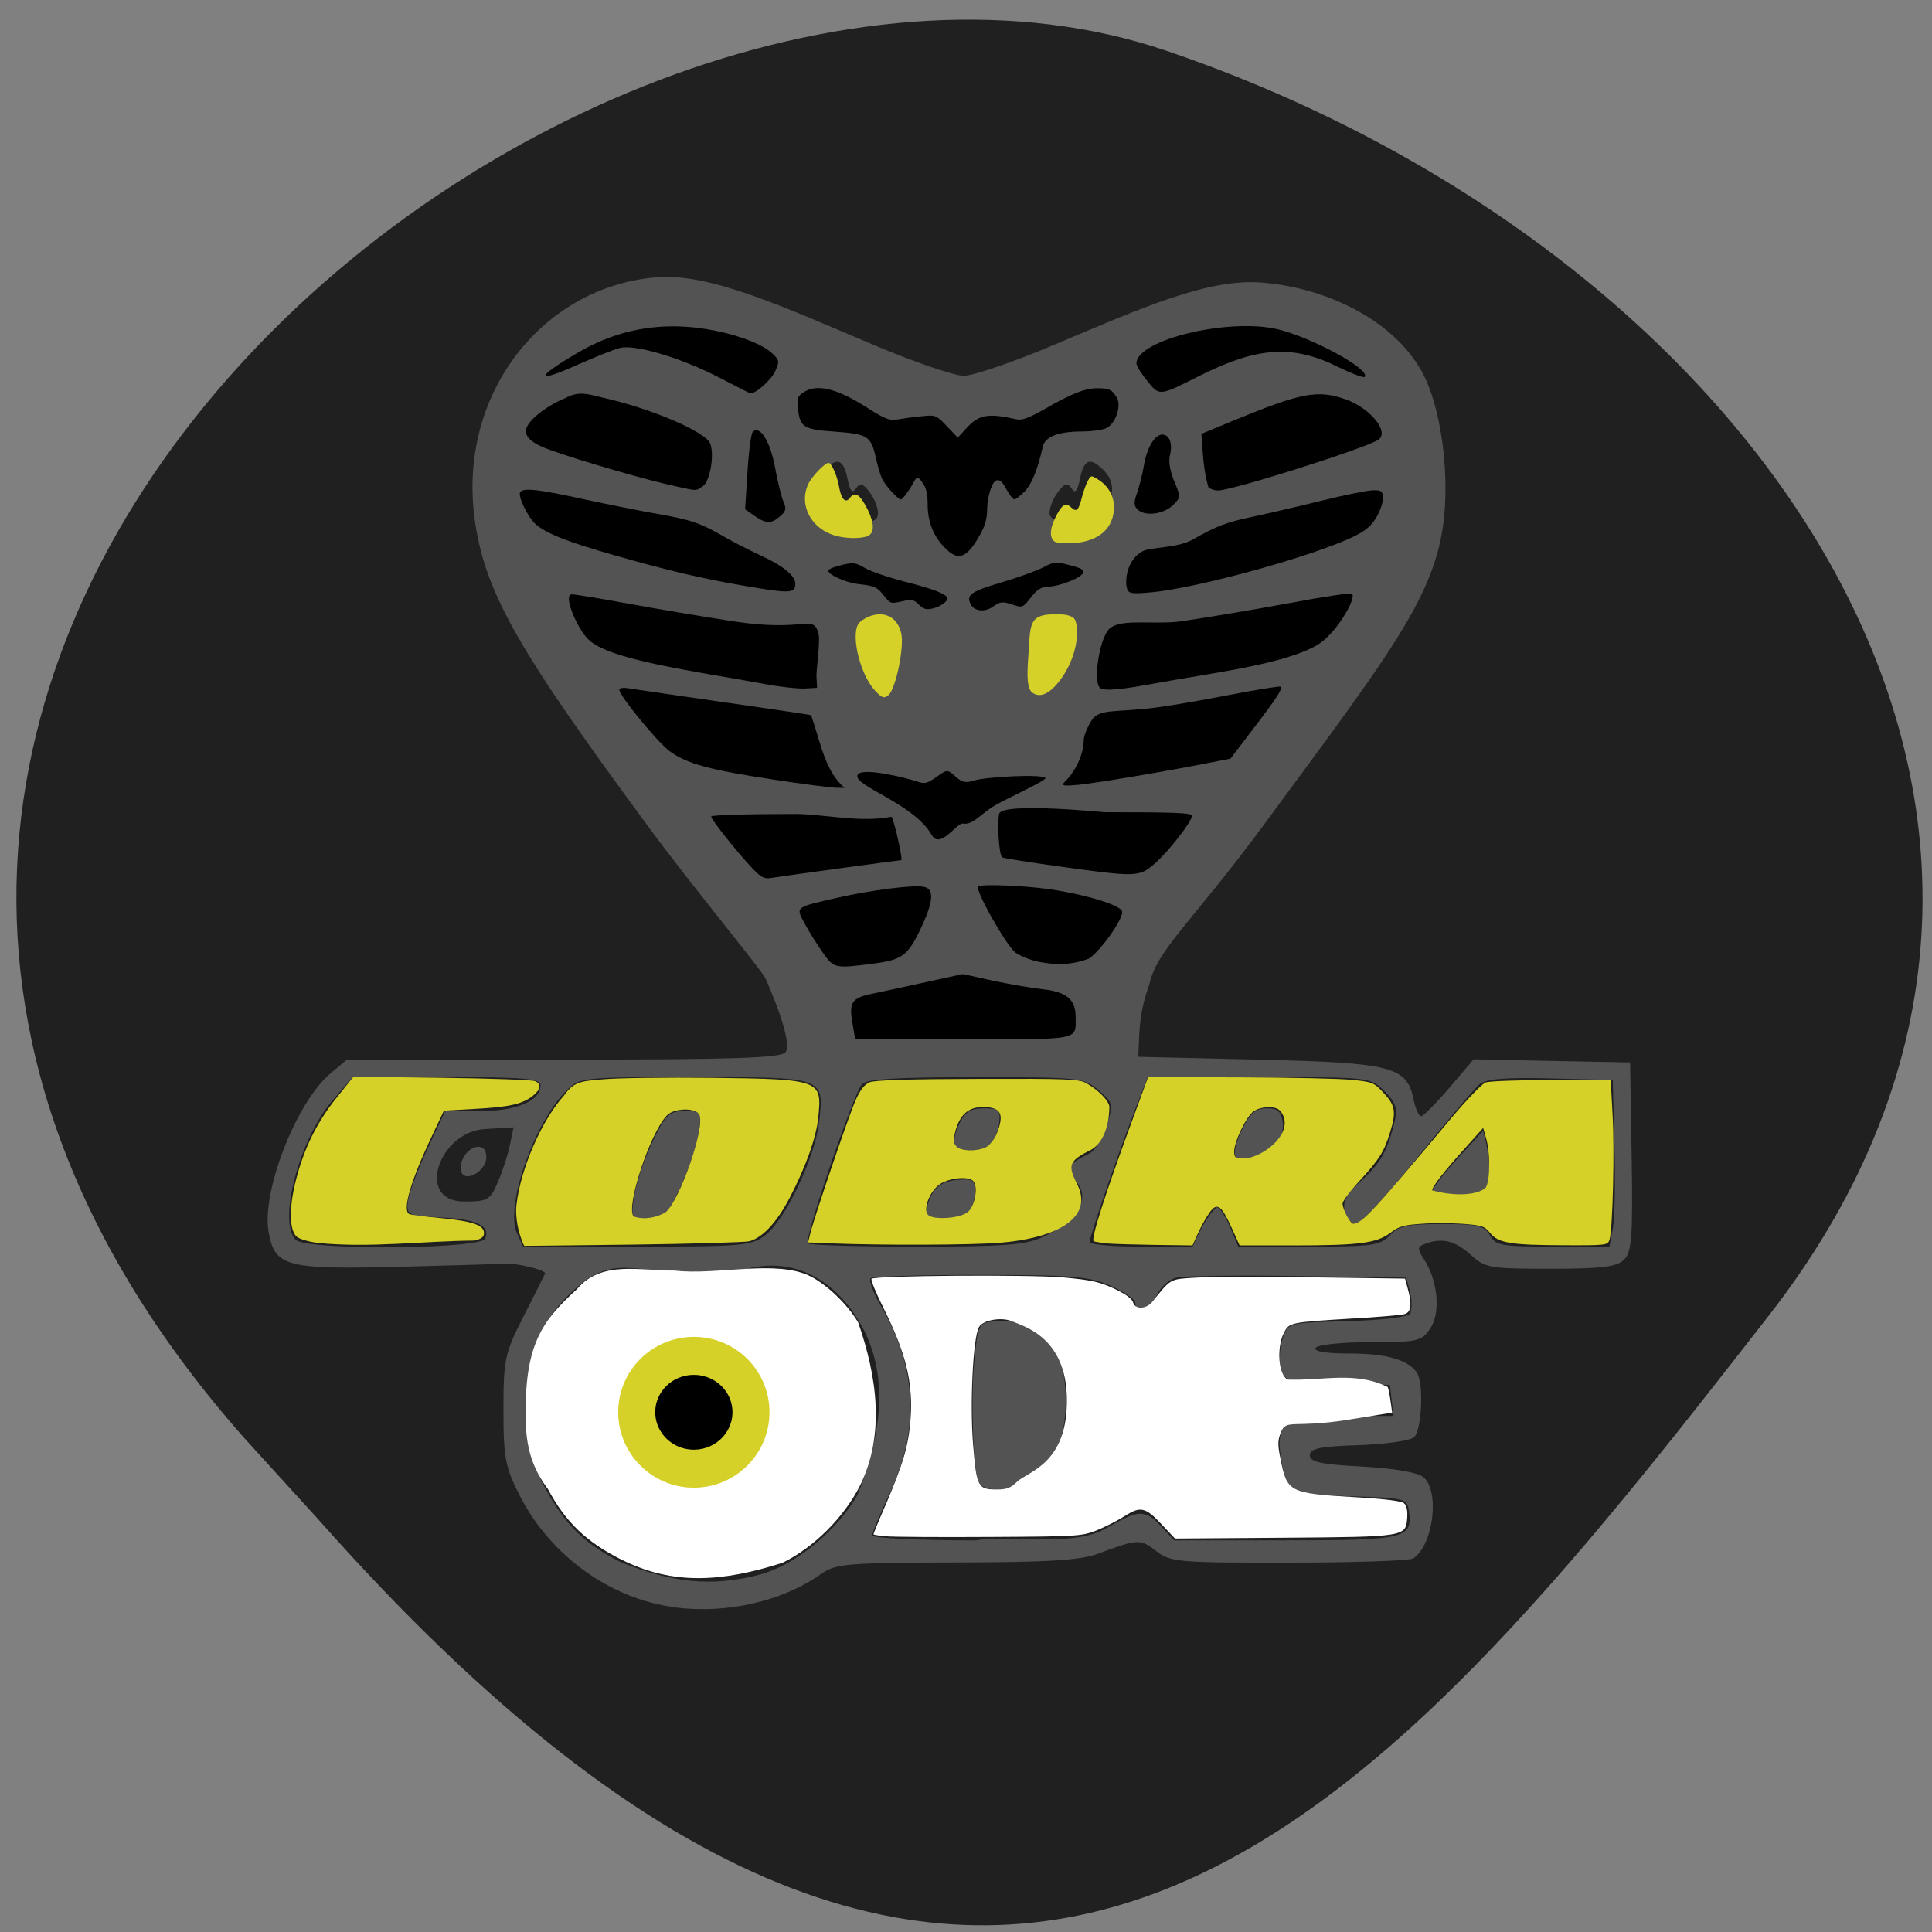<svg xmlns="http://www.w3.org/2000/svg" viewBox="0 0 48 48"><rect x="0" y="0" width="48" height="48" fill="#808080" stroke="none"/><path d="m 6.082 35.742 c -16.977 -19.18 8.152 -39.477 22.875 -34.488 c 14.723 4.992 24.609 19.07 14.996 31.422 c -9.613 12.348 -19.06 24.26 -36.04 5.078" fill="#202021"/><path d="m 16.762 39.93 c -1.582 -0.199 -3.078 -1.27 -3.84 -2.754 c -0.371 -0.73 -0.414 -0.949 -0.414 -2.148 c 0 -1.25 0.031 -1.402 0.496 -2.316 c 0.273 -0.539 0.516 -1.02 0.539 -1.07 c 0.043 -0.086 -0.77 -0.281 -1.035 -0.246 c -0.078 0.008 -1.254 0.043 -2.609 0.078 c -2.789 0.066 -3.063 -0.004 -3.223 -0.848 c -0.191 -1 0.684 -3.25 1.539 -3.961 l 0.406 -0.34 h 5.371 c 4.23 0 5.402 -0.039 5.523 -0.18 c 0.168 -0.203 -0.227 -1.23 -0.496 -1.836 c -0.078 -0.184 -1.855 -2.336 -2.859 -3.699 c -3.215 -4.363 -4.137 -5.867 -4.375 -7.777 c -0.387 -3.09 1.723 -5.727 4.547 -5.945 c 1.316 -0.105 3.168 0.75 5.352 1.672 c 1.01 0.43 2.027 0.777 2.258 0.777 c 0.234 0 1.254 -0.348 2.262 -0.777 c 2.195 -0.926 3.813 -1.645 5.141 -1.539 c 1.703 0.133 3.402 1.012 4.051 2.348 c 0.328 0.684 0.52 1.777 0.516 2.797 c -0.012 2.348 -0.98 3.531 -4.52 8.336 c -1.766 2.395 -2.641 3.086 -2.832 3.934 c -0.25 0.723 -0.246 1.016 -0.281 1.82 l 2.988 0.07 c 3.32 0.078 3.688 0.172 3.852 0.988 c 0.047 0.23 0.133 0.418 0.188 0.418 c 0.055 0 0.371 -0.32 0.703 -0.707 l 0.602 -0.707 c 1.297 0.027 2.59 0.055 3.887 0.078 l 0.039 2.34 c 0.031 1.988 0.004 2.371 -0.191 2.563 c -0.18 0.176 -0.551 0.223 -1.828 0.223 c -1.512 0 -1.625 -0.02 -1.984 -0.352 c -0.383 -0.348 -0.715 -0.426 -1.133 -0.266 c -0.191 0.07 -0.195 0.121 -0.023 0.383 c 0.344 0.531 0.418 1.32 0.16 1.711 c -0.219 0.328 -0.305 0.348 -1.5 0.348 c -0.695 0 -1.305 0.063 -1.355 0.141 c -0.055 0.09 0.262 0.141 0.855 0.141 c 0.906 0 1.445 0.156 1.664 0.477 c 0.176 0.262 0.121 1.445 -0.074 1.605 c -0.102 0.086 -0.727 0.172 -1.387 0.195 c -0.953 0.031 -1.199 0.082 -1.199 0.25 c 0 0.168 0.27 0.227 1.293 0.281 c 0.793 0.043 1.383 0.145 1.527 0.262 c 0.414 0.344 0.25 1.688 -0.25 2.02 c -0.086 0.059 -1.473 0.105 -3.086 0.105 c -2.762 0.004 -2.949 -0.012 -3.309 -0.293 c -0.387 -0.301 -0.453 -0.297 -1.434 0.07 c -0.441 0.164 -1.234 0.215 -3.527 0.219 c -2.742 0.008 -2.992 0.027 -3.367 0.293 c -0.965 0.676 -2.328 0.988 -3.625 0.824 m 2.215 -0.848 c 0.828 -0.246 1.832 -1.086 2.324 -1.945 c 0.539 -1.355 0.824 -2.844 0.129 -4.156 c -0.668 -1.23 -1.734 -1.766 -2.902 -1.457 c -0.383 0.102 -1.125 0.125 -2.109 0.059 c -0.906 -0.125 -1.391 -0.207 -2.051 0.363 c -0.918 0.801 -1.152 1.402 -1.152 3.02 c 0 1.176 0.051 1.496 0.316 1.98 c 0.508 0.941 0.996 1.414 1.914 1.871 c 1.223 0.48 2.215 0.637 3.531 0.27 m -1.992 -3.762 c -0.23 -0.434 0.055 -0.883 0.523 -0.824 c 0.789 0.09 0.789 0.977 0 1.066 c -0.254 0.031 -0.414 -0.043 -0.523 -0.242 m 10.332 2.723 c 0.695 -0.359 1.02 -0.668 1.441 -0.223 l 0.414 0.438 h 2.766 c 2.977 0 3.16 -0.043 3.063 -0.73 c -0.043 -0.309 -0.109 -0.324 -1.418 -0.363 c -1.527 -0.043 -1.621 -0.094 -1.762 -0.961 c -0.141 -0.867 0.113 -1.035 1.59 -1.035 h 1.207 c -0.031 -0.254 -0.059 -0.512 -0.09 -0.77 l -1.313 -0.043 c -1.254 -0.035 -1.316 -0.055 -1.398 -0.379 c -0.047 -0.188 -0.027 -0.516 0.047 -0.73 c 0.129 -0.395 0.133 -0.395 1.605 -0.434 c 0.859 -0.023 1.516 -0.102 1.57 -0.191 c 0.078 -0.328 -0.02 -0.57 -0.105 -0.891 l -2.688 -0.039 c -1.48 -0.023 -2.836 -0.004 -3.02 0.039 c -0.18 0.043 -0.395 0.234 -0.484 0.426 c -0.16 0.344 -0.539 0.484 -0.539 0.199 c 0 -0.082 -0.273 -0.27 -0.605 -0.418 c -0.527 -0.238 -0.945 -0.273 -3.242 -0.273 c -1.453 -0.004 -2.684 0.035 -2.73 0.086 c -0.051 0.047 0.063 0.348 0.246 0.664 c 0.906 1.547 0.984 3.086 0.23 4.676 c -0.238 0.504 -0.434 0.977 -0.434 1.043 c 0 0.07 1.152 0.125 2.559 0.125 c 0.984 -0.141 2.168 0.141 3.086 -0.215 m -3.01 -1.223 c -0.133 -0.43 -0.191 -2.086 -0.102 -2.984 c 0.094 -0.973 0.102 -0.984 0.535 -1.023 c 0.68 -0.066 1.715 0.137 1.738 1.914 c 0.023 1.844 -1.043 2.27 -1.691 2.27 c -0.234 0 -0.449 -0.082 -0.48 -0.176 m -12.25 -6.06 c 0.129 -0.324 -0.211 -0.484 -1.117 -0.527 c -0.809 -0.043 -0.844 -0.063 -0.805 -0.395 c 0.02 -0.191 0.238 -0.773 0.48 -1.297 l 0.445 -0.949 h 0.867 c 0.906 0 1.504 -0.254 1.504 -0.641 c 0 -0.168 -0.395 -0.203 -2.332 -0.203 h -2.336 l -0.5 0.578 c -0.824 0.953 -1.367 3.02 -0.914 3.465 c 0.27 0.266 4.605 0.234 4.707 -0.031 m 6.965 -0.09 c 0.492 -0.379 1.223 -1.918 1.328 -2.793 c 0.137 -1.137 0.16 -1.129 -3.105 -1.129 c -2.789 0 -2.836 0.004 -3.168 0.332 c -0.809 0.801 -1.535 2.887 -1.23 3.547 l 0.152 0.332 h 2.828 c 2.633 0 2.848 -0.02 3.195 -0.289 m -3.258 -0.992 c 0.051 -0.32 0.254 -0.918 0.453 -1.332 c 0.32 -0.672 0.41 -0.754 0.797 -0.754 c 0.426 0 0.43 0.004 0.34 0.578 c -0.055 0.32 -0.258 0.918 -0.457 1.336 c -0.32 0.668 -0.41 0.754 -0.793 0.754 c -0.43 0 -0.434 -0.008 -0.34 -0.582 m 10.117 1.055 c 0.633 -0.297 1.258 -0.805 0.906 -1.328 c -0.313 -0.457 -0.301 -0.461 0.277 -0.758 c 0.184 -0.09 0.355 -0.473 0.445 -0.746 c 0.156 -0.469 0.145 -0.523 -0.215 -0.828 c -0.371 -0.313 -0.465 -0.324 -3.055 -0.324 c -1.977 0 -2.715 0.047 -2.824 0.176 c -0.219 0.262 -1.441 3.855 -1.344 3.953 c 0.047 0.047 1.262 0.082 2.703 0.082 c 2.125 0 2.711 -0.043 3.105 -0.227 m -2.844 -0.586 c -0.039 -0.063 0.008 -0.27 0.102 -0.457 c 0.121 -0.238 0.313 -0.359 0.633 -0.387 c 0.398 -0.039 0.457 -0.004 0.457 0.285 c 0 0.184 -0.074 0.41 -0.168 0.5 c -0.195 0.191 -0.914 0.23 -1.023 0.059 m 0.695 -1.715 c -0.047 -0.074 -0.004 -0.313 0.102 -0.523 c 0.141 -0.297 0.289 -0.387 0.609 -0.387 c 0.367 0 0.418 0.047 0.387 0.34 c -0.02 0.184 -0.109 0.422 -0.195 0.523 c -0.184 0.219 -0.777 0.25 -0.902 0.047 m 6.496 1.547 c 0.07 0 0.219 0.219 0.332 0.488 l 0.207 0.492 h 1.754 c 1.57 0 1.777 -0.027 2.01 -0.281 c 0.211 -0.23 0.438 -0.281 1.297 -0.281 c 0.891 0 1.059 0.043 1.191 0.281 c 0.133 0.254 0.297 0.281 1.559 0.281 h 1.41 l 0.086 -0.457 c 0.047 -0.25 0.063 -1.18 0.039 -2.07 l -0.043 -1.613 l -1.539 -0.039 c -1.098 -0.031 -1.609 0.012 -1.766 0.141 c -0.121 0.098 -0.82 0.922 -1.551 1.828 c -0.73 0.906 -1.414 1.648 -1.523 1.648 c -0.105 0 -0.23 -0.141 -0.277 -0.313 c -0.063 -0.242 0.035 -0.426 0.41 -0.766 c 0.488 -0.445 0.645 -0.723 0.832 -1.484 c 0.074 -0.305 0.02 -0.465 -0.258 -0.738 c -0.352 -0.348 -0.363 -0.348 -3.117 -0.348 h -2.766 l -0.313 0.809 c -0.438 1.137 -1.129 3.152 -1.129 3.289 c 0 0.063 0.574 0.113 1.281 0.113 h 1.277 c 0.16 -0.344 0.336 -0.742 0.598 -0.98 m 5.367 -0.402 c 0 -0.074 0.281 -0.441 0.625 -0.813 l 0.625 -0.684 c 0.105 0.371 0.184 0.773 0.145 1.145 c -0.043 0.371 -0.094 0.406 -0.719 0.445 c -0.371 0.023 -0.676 -0.02 -0.676 -0.094 m -4.902 -0.859 c -0.051 -0.082 0.023 -0.387 0.168 -0.672 c 0.195 -0.398 0.344 -0.523 0.613 -0.523 c 0.273 0 0.363 0.078 0.398 0.355 c 0.043 0.387 -0.262 0.742 -0.777 0.895 c -0.168 0.051 -0.348 0.027 -0.402 -0.055 m -18.316 0.621 c 0.117 -0.273 0.25 -0.688 0.297 -0.922 l 0.086 -0.422 l -0.695 0.043 c -1.145 0.047 -1.758 1.785 -0.547 1.801 c 0.609 0 0.664 -0.031 0.859 -0.5 m -0.934 -0.328 c 0 -0.355 0.391 -0.668 0.586 -0.473 c 0.277 0.457 -0.566 0.965 -0.586 0.473 m 10.371 -16.281 c 0 -0.137 -0.094 -0.371 -0.211 -0.52 c -0.168 -0.215 -0.234 -0.234 -0.336 -0.086 c -0.09 0.137 -0.148 0.066 -0.211 -0.246 c -0.098 -0.48 -0.25 -0.539 -0.582 -0.211 c -0.527 0.523 -0.098 1.254 0.758 1.285 c 0.469 0.02 0.582 -0.023 0.582 -0.223 m 5.629 -0.086 c 0.258 -0.352 0.25 -0.703 -0.027 -0.977 c -0.332 -0.328 -0.484 -0.27 -0.582 0.211 c -0.063 0.313 -0.121 0.383 -0.211 0.246 c -0.102 -0.148 -0.168 -0.129 -0.336 0.086 c -0.117 0.148 -0.211 0.387 -0.211 0.523 c 0 0.359 1.086 0.285 1.367 -0.09" fill="#535354"/><g fill="#d6d128"><path d="m 21.742 17.16 c -0.398 -0.426 -0.633 -1.492 -0.375 -1.707 c 0.324 -0.273 0.867 -0.309 1.02 0.262 c 0.09 0.344 -0.133 1.398 -0.309 1.551 c -0.113 0.094 -0.164 0.078 -0.336 -0.105"/><path d="m 25.629 17.191 c -0.094 -0.086 -0.121 -0.336 -0.086 -0.805 c 0.059 -0.766 -0.008 -1.07 0.492 -1.117 c 0.238 -0.02 0.621 -0.027 0.684 0.152 c 0.113 0.34 -0.012 0.914 -0.289 1.344 c -0.297 0.457 -0.59 0.613 -0.801 0.426"/><path d="m 26.2 13.453 c -0.125 -0.086 -0.121 -0.305 0.012 -0.578 c 0.16 -0.332 0.258 -0.402 0.391 -0.277 c 0.141 0.137 0.195 0.09 0.277 -0.246 c 0.039 -0.152 0.109 -0.34 0.152 -0.414 c 0.074 -0.129 0.078 -0.133 0.246 -0.027 c 0.254 0.156 0.398 0.406 0.398 0.688 c 0 0.523 -0.375 0.855 -1.012 0.895 c -0.207 0.012 -0.41 -0.004 -0.465 -0.039"/><path d="m 20.781 13.316 c -0.625 -0.164 -0.945 -0.762 -0.699 -1.293 c 0.09 -0.188 0.41 -0.523 0.504 -0.523 c 0.074 0 0.215 0.32 0.262 0.602 c 0.051 0.297 0.16 0.41 0.262 0.273 c 0.121 -0.156 0.223 -0.113 0.383 0.164 c 0.207 0.367 0.25 0.641 0.113 0.75 c -0.113 0.094 -0.523 0.105 -0.824 0.027"/></g><path d="m 20.418 23.633 c -0.148 -0.215 -0.348 -0.535 -0.441 -0.715 c -0.207 -0.387 -0.223 -0.375 0.824 -0.613 c 0.859 -0.195 1.906 -0.328 2.16 -0.27 c 0.25 0.055 0.23 0.355 -0.063 0.988 c -0.34 0.723 -0.469 0.82 -1.203 0.918 c -0.973 0.125 -0.977 0.125 -1.277 -0.309"/><path d="m 18.68 21.559 c -0.371 -0.391 -1.01 -1.195 -1.01 -1.273 c 0 -0.035 0.871 -0.063 2.16 -0.063 c 0.848 0.035 1.555 0.211 2.32 0.07 c 0.055 0.047 0.293 1.078 0.238 1.078 c -0.059 0 -3 0.402 -3.227 0.441 c -0.172 0.031 -0.254 -0.012 -0.484 -0.254"/><path d="m 19.21 19.367 c -1.582 -0.238 -2.156 -0.395 -2.578 -0.707 c -0.305 -0.23 -1.246 -1.379 -1.246 -1.523 c 0 -0.039 0.09 -0.059 0.211 -0.039 c 0.719 0.113 4.5 0.645 4.555 0.672 c 0.238 0.68 0.344 1.391 0.832 1.805 l -0.23 -0.004 c -0.129 -0.004 -0.824 -0.094 -1.543 -0.203"/><path d="m 18.988 16.992 c -1.785 -0.328 -3.883 -0.598 -4.383 -1.117 c -0.277 -0.285 -0.625 -1.109 -0.398 -1.109 c 0.082 0 0.711 0.105 1.395 0.23 c 0.684 0.125 1.859 0.324 2.617 0.441 c 1.789 0.273 1.957 -0.176 2.109 0.27 c 0.066 0.195 -0.051 0.934 -0.043 1.094 l 0.016 0.289 l -0.313 0.016 c -0.172 0.008 -0.625 -0.043 -1 -0.113"/><path d="m 18.52 14.559 c -1.113 -0.191 -1.887 -0.375 -3.223 -0.754 c -1.195 -0.34 -1.73 -0.551 -1.988 -0.781 c -0.199 -0.176 -0.453 -0.707 -0.383 -0.801 c 0.082 -0.109 0.461 -0.066 1.578 0.18 c 0.602 0.129 1.434 0.297 1.844 0.367 c 0.809 0.141 1.07 0.23 1.645 0.566 c 0.199 0.117 0.609 0.324 0.906 0.465 c 0.598 0.273 0.898 0.535 0.859 0.75 c -0.031 0.188 -0.191 0.188 -1.238 0.008"/><path d="m 16.52 12.02 c -0.828 -0.195 -2.66 -0.742 -3.059 -0.922 c -0.332 -0.148 -0.453 -0.309 -0.367 -0.496 c 0.098 -0.219 0.547 -0.555 0.945 -0.707 c 0.352 -0.199 0.586 -0.094 0.969 -0.008 c 1.176 0.266 2.508 0.836 2.633 1.125 c 0.117 0.273 0 0.961 -0.188 1.074 c -0.191 0.121 -0.094 0.125 -0.934 -0.066"/><path d="m 17.879 9.387 c -0.93 -0.488 -2.102 -0.84 -2.477 -0.742 c -0.148 0.035 -0.609 0.223 -1.027 0.406 c -1.094 0.492 -1.098 0.344 -0.012 -0.293 c 0.844 -0.496 1.75 -0.707 2.715 -0.637 c 0.836 0.059 1.789 0.355 2.105 0.656 c 0.184 0.172 0.188 0.203 0.074 0.453 c -0.098 0.211 -0.484 0.555 -0.613 0.543 c -0.016 0 -0.359 -0.176 -0.766 -0.387"/><path d="m 18.742 12.813 l -0.23 -0.16 l 0.059 -0.926 c 0.031 -0.512 0.09 -0.961 0.133 -1 c 0.176 -0.168 0.43 0.234 0.551 0.883 c 0.063 0.352 0.16 0.738 0.211 0.855 c 0.074 0.176 0.063 0.234 -0.082 0.359 c -0.219 0.195 -0.352 0.191 -0.641 -0.008"/><path d="m 23.469 13.605 c -0.285 -0.293 -0.422 -0.645 -0.422 -1.086 c 0 -0.254 -0.039 -0.41 -0.125 -0.52 c -0.156 -0.25 -0.184 -0.066 -0.305 0.125 c -0.098 0.156 -0.203 0.285 -0.234 0.285 c -0.07 0 -0.379 -0.336 -0.465 -0.508 c -0.039 -0.074 -0.109 -0.309 -0.156 -0.52 c -0.121 -0.547 -0.203 -0.598 -1.01 -0.656 c -0.781 -0.055 -0.875 -0.109 -0.926 -0.559 c -0.027 -0.262 -0.012 -0.316 0.125 -0.41 c 0.328 -0.23 0.82 -0.117 1.578 0.363 c 0.465 0.297 0.57 0.336 0.773 0.301 c 0.129 -0.023 0.398 -0.059 0.594 -0.078 c 0.352 -0.035 0.363 -0.031 0.629 0.246 l 0.27 0.285 l 0.219 -0.238 c 0.309 -0.34 0.535 -0.375 1.254 -0.215 c 0.121 0.027 0.313 -0.043 0.688 -0.258 c 0.672 -0.387 1.01 -0.52 1.32 -0.516 c 0.289 0 0.367 0.043 0.477 0.246 c 0.109 0.207 -0.039 0.633 -0.262 0.742 c -0.09 0.047 -0.371 0.086 -0.625 0.086 c -0.582 0.004 -0.906 0.129 -0.961 0.387 c -0.121 0.547 -0.273 0.926 -0.449 1.105 c -0.109 0.105 -0.223 0.195 -0.254 0.195 c -0.035 0 -0.129 -0.121 -0.211 -0.273 c -0.305 -0.59 -0.461 0.258 -0.465 0.477 c 0 0.285 -0.047 0.449 -0.203 0.719 c -0.313 0.547 -0.527 0.617 -0.855 0.273"/><path d="m 28.504 9.465 c -0.148 -0.18 -0.27 -0.375 -0.27 -0.434 c 0 -0.586 2.273 -1.137 3.504 -0.852 c 0.852 0.203 2.32 1 2.168 1.184 c -0.027 0.031 -0.324 -0.082 -0.66 -0.246 c -1.129 -0.559 -1.996 -0.504 -3.434 0.215 c -1.023 0.516 -1 0.512 -1.309 0.133"/><path d="m 28.27 12.664 c -0.102 -0.09 -0.105 -0.176 -0.023 -0.41 c 0.059 -0.164 0.137 -0.473 0.172 -0.684 c 0.074 -0.449 0.27 -0.773 0.457 -0.773 c 0.18 0 0.262 0.223 0.191 0.516 c -0.039 0.152 0 0.387 0.105 0.641 c 0.164 0.391 0.164 0.402 -0.023 0.59 c -0.23 0.23 -0.688 0.293 -0.879 0.121"/><path d="m 30.02 12.1 c -0.129 -0.457 -0.133 -0.828 -0.172 -1.32 l 0.82 -0.34 c 1.668 -0.688 2.074 -0.762 2.77 -0.516 c 0.609 0.219 1.086 0.805 0.809 1 c -0.301 0.207 -3.629 1.262 -3.984 1.262 c -0.09 0 -0.199 -0.035 -0.242 -0.086"/><path d="m 28.01 14.648 c -0.07 -0.164 -0.043 -0.719 0.371 -0.949 c 0.199 -0.113 0.859 -0.074 1.25 -0.293 c 0.59 -0.336 0.836 -0.43 1.469 -0.563 c 0.418 -0.09 1.199 -0.27 1.742 -0.406 c 0.539 -0.133 1.098 -0.246 1.242 -0.254 c 0.223 -0.012 0.262 0.012 0.277 0.16 c 0.012 0.094 -0.055 0.309 -0.148 0.48 c -0.133 0.234 -0.27 0.355 -0.574 0.504 c -1.01 0.492 -3.93 1.297 -5.063 1.391 c -0.441 0.039 -0.523 0.027 -0.566 -0.07"/><path d="m 27.32 17.08 c -0.172 -0.188 0.016 -1.363 0.293 -1.496 c 0.305 -0.215 1.117 -0.055 1.758 -0.152 c 0.645 -0.094 1.844 -0.297 2.668 -0.449 c 0.82 -0.156 1.52 -0.258 1.551 -0.234 c 0.121 0.113 -0.398 1 -0.859 1.273 c -0.828 0.488 -2.641 0.699 -4.04 0.957 c -0.684 0.125 -1.266 0.219 -1.375 0.102"/><path d="m 26.426 19.453 c 0.301 -0.289 0.492 -0.695 0.5 -1.078 c 0 -0.105 0.125 -0.387 0.219 -0.512 c 0.199 -0.258 0.617 -0.16 1.582 -0.285 c 0.336 -0.043 1.16 -0.184 1.832 -0.316 c 0.672 -0.129 1.234 -0.219 1.258 -0.203 c 0.055 0.051 -0.102 0.293 -0.695 1.066 l -0.551 0.723 l -0.539 0.105 c -0.949 0.191 -2.754 0.496 -3.219 0.543 c -0.363 0.035 -0.438 0.027 -0.387 -0.043"/><path d="m 26.316 21.527 c -0.758 -0.105 -1.395 -0.207 -1.418 -0.227 c -0.078 -0.063 -0.129 -0.84 -0.074 -1.086 c 0.102 -0.285 2.586 -0.035 2.621 -0.035 c 1.742 0 2.168 0.016 2.168 0.09 c 0 0.141 -0.586 0.895 -0.926 1.188 c -0.387 0.336 -0.453 0.336 -2.371 0.07"/><path d="m 25.816 23.898 c -0.199 -0.039 -0.461 -0.141 -0.582 -0.227 c -0.227 -0.16 -1.027 -1.582 -0.93 -1.648 c 0.105 -0.07 1.309 -0.012 1.934 0.094 c 0.848 0.141 1.566 0.371 1.637 0.516 c 0.066 0.141 -0.484 0.941 -0.813 1.18 c -0.488 0.184 -0.859 0.152 -1.246 0.086"/><path d="m 22.828 15.02 c -0.129 -0.129 -0.18 -0.137 -0.426 -0.078 c -0.266 0.059 -0.285 0.055 -0.43 -0.129 c -0.172 -0.227 -0.242 -0.258 -0.633 -0.301 c -0.32 -0.031 -0.793 -0.246 -0.758 -0.344 c 0.012 -0.031 0.16 -0.094 0.336 -0.133 c 0.281 -0.066 0.34 -0.059 0.574 0.078 c 0.141 0.082 0.582 0.234 0.98 0.336 c 0.711 0.18 1.035 0.305 1.063 0.406 c 0.023 0.082 -0.168 0.219 -0.375 0.266 c -0.145 0.031 -0.219 0.012 -0.332 -0.102"/><path d="m 24.11 15 c -0.105 -0.223 0.02 -0.309 0.773 -0.531 c 0.426 -0.125 0.895 -0.297 1.047 -0.379 c 0.238 -0.129 0.32 -0.137 0.637 -0.051 c 0.293 0.074 0.359 0.113 0.344 0.188 c -0.031 0.121 -0.563 0.336 -0.863 0.348 c -0.184 0.008 -0.277 0.066 -0.438 0.27 c -0.199 0.258 -0.207 0.258 -0.469 0.172 c -0.227 -0.078 -0.297 -0.07 -0.465 0.051 c -0.211 0.152 -0.48 0.121 -0.566 -0.066"/><path d="m 21.18 25.426 c -0.094 -0.527 -0.02 -0.637 0.512 -0.742 c 0.242 -0.051 0.848 -0.18 1.336 -0.289 l 0.895 -0.195 l 0.723 0.16 c 0.402 0.086 0.961 0.184 1.242 0.215 c 0.605 0.063 0.836 0.254 0.836 0.691 c 0 0.586 0.16 0.555 -2.805 0.555 h -2.672"/><path d="m 21.305 19.258 c -0.105 0.266 1.398 0.703 1.844 1.488 c 0.207 0.367 0.625 -0.313 0.777 -0.285 c 0.238 0.039 0.41 -0.207 0.727 -0.41 c 0.293 -0.188 1.34 -0.652 1.32 -0.719 c -0.031 -0.109 -1.496 -0.035 -1.797 0.066 c -0.184 0.059 -0.273 0.039 -0.438 -0.105 c -0.199 -0.18 -0.207 -0.18 -0.469 0.008 c -0.227 0.16 -0.297 0.18 -0.465 0.121 c -0.207 -0.074 -1.414 -0.387 -1.5 -0.164"/><g fill="#fff"><path d="m 15.441 38.75 c -0.871 -0.438 -1.391 -0.934 -1.828 -1.754 c -0.398 -0.531 -0.539 -1.051 -0.551 -1.691 c -0.039 -1.852 0.367 -2.457 1.273 -3.277 c 0.613 -0.723 1.551 -0.453 2.43 -0.461 c 1.027 0.125 2.531 -0.285 3.375 0.145 c 0.418 0.215 0.918 0.699 1.18 1.141 c 0.477 1.371 0.664 2.785 0.055 4.04 c -0.395 0.793 -1.148 1.551 -1.934 1.934 c -1.496 0.477 -2.715 0.566 -4 -0.078"/><path d="m 22.02 38.17 c -0.176 -0.016 -0.32 -0.039 -0.32 -0.051 c 0 -0.016 0.145 -0.371 0.328 -0.789 c 0.414 -0.977 0.543 -1.414 0.594 -2.066 c 0.066 -0.906 -0.109 -1.633 -0.668 -2.758 c -0.191 -0.379 -0.324 -0.711 -0.301 -0.734 c 0.082 -0.082 3.891 -0.109 4.754 -0.035 c 0.695 0.063 0.906 0.109 1.27 0.277 c 0.277 0.129 0.449 0.254 0.473 0.34 c 0.047 0.184 0.324 0.176 0.477 -0.008 c 0.469 -0.586 0.43 -0.563 1.07 -0.602 c 0.328 -0.02 1.633 -0.023 2.902 -0.008 l 2.309 0.031 l 0.066 0.242 c 0.113 0.402 0.086 0.594 -0.082 0.641 c -0.086 0.023 -0.668 0.074 -1.297 0.109 c -1.551 0.094 -1.563 0.098 -1.695 0.352 c -0.191 0.371 -0.137 1.07 0.098 1.164 c 0.859 0.035 1.664 -0.215 2.477 0.184 c 0.016 0.016 0.047 0.164 0.07 0.332 l 0.043 0.305 l -1.113 0.18 c -1.332 0.211 -1.508 -0.027 -1.645 0.297 c -0.086 0.203 -0.09 0.309 -0.02 0.652 c 0.168 0.855 0.207 0.875 1.871 0.973 c 0.699 0.039 1.133 0.094 1.199 0.148 c 0.066 0.055 0.094 0.176 0.082 0.359 c -0.035 0.477 -0.035 0.477 -3.098 0.5 l -2.672 0.02 l -0.32 -0.34 c -0.414 -0.445 -0.535 -0.473 -0.941 -0.211 c -0.18 0.113 -0.496 0.273 -0.703 0.355 c -0.355 0.137 -0.484 0.145 -2.629 0.156 c -1.242 0.008 -2.402 0 -2.578 -0.016 m 3.25 -1.355 c 0.258 -0.258 1.266 -0.43 1.234 -2.086 c -0.027 -1.496 -1.047 -1.77 -1.375 -1.906 c -0.262 -0.105 -0.715 -0.023 -0.809 0.152 c -0.148 0.27 -0.227 1.906 -0.145 2.914 c 0.09 1.07 0.113 1.117 0.605 1.117 c 0.234 0 0.336 -0.043 0.488 -0.191"/></g><g fill="#d6d128"><path d="m 27.527 30.895 c -0.148 -0.016 -0.305 -0.039 -0.352 -0.055 c -0.086 -0.027 0.27 -1.145 0.996 -3.117 l 0.352 -0.961 l 2.266 0.004 c 1.246 0.004 2.504 0.031 2.801 0.063 c 0.512 0.051 0.547 0.066 0.789 0.328 c 0.285 0.305 0.313 0.465 0.16 0.965 c -0.145 0.48 -0.266 0.676 -0.742 1.195 c -0.242 0.262 -0.441 0.527 -0.441 0.582 c 0 0.145 0.191 0.504 0.266 0.504 c 0.211 0 0.5 -0.313 2.457 -2.652 c 0.371 -0.438 0.742 -0.824 0.832 -0.859 c 0.09 -0.031 0.824 -0.059 1.633 -0.059 h 1.473 l 0.047 0.859 c 0.051 0.879 0.004 2.828 -0.074 3.098 c -0.043 0.148 -0.059 0.152 -1.129 0.148 c -1.328 -0.004 -1.641 -0.055 -1.84 -0.305 c -0.133 -0.168 -0.203 -0.191 -0.676 -0.227 c -0.289 -0.02 -0.758 -0.023 -1.043 0 c -0.422 0.027 -0.555 0.066 -0.758 0.223 c -0.336 0.254 -0.766 0.313 -2.383 0.313 h -1.363 l -0.191 -0.422 c -0.258 -0.566 -0.359 -0.648 -0.539 -0.418 c -0.191 0.273 -0.305 0.535 -0.441 0.84 l -0.914 -0.012 c -0.504 -0.008 -1.035 -0.023 -1.184 -0.035 m 9.363 -1.367 c 0.125 -0.102 0.145 -0.836 0.031 -1.242 l -0.074 -0.262 l -0.414 0.461 c -0.563 0.625 -0.852 0.992 -0.852 1.09 c 0.352 0.102 1 0.172 1.309 -0.047 m -5.098 -1.941 c -0.117 -0.117 -0.469 -0.102 -0.652 0.027 c -0.18 0.125 -0.48 0.754 -0.48 1 c 0 0.148 0.031 0.168 0.254 0.168 c 0.504 -0.031 1.313 -0.695 0.879 -1.199"/><path d="m 20.637 30.891 l -0.559 -0.023 l 0.043 -0.184 c 0.074 -0.34 0.957 -2.941 1.129 -3.332 c 0.121 -0.277 0.227 -0.41 0.359 -0.465 c 0.129 -0.051 0.992 -0.078 2.684 -0.082 c 2.223 -0.008 2.516 0.004 2.695 0.105 c 0.305 0.172 0.574 0.449 0.574 0.594 c 0 0.219 -0.055 0.871 -0.492 1.082 c -0.52 0.258 -0.539 0.379 -0.316 0.816 c 0.461 0.895 -0.598 1.367 -1.898 1.473 c -0.715 0.059 -2.949 0.066 -4.219 0.016 m 3.414 -0.785 c 0.172 -0.156 0.254 -0.613 0.133 -0.758 c -0.113 -0.137 -0.617 -0.086 -0.852 0.086 c -0.238 0.18 -0.398 0.598 -0.281 0.742 c 0.125 0.145 0.813 0.098 1 -0.07 m 0.438 -1.602 c 0.094 -0.043 0.211 -0.188 0.273 -0.336 c 0.199 -0.496 0.109 -0.664 -0.352 -0.664 c -0.352 0 -0.57 0.199 -0.676 0.609 c -0.055 0.215 -0.047 0.289 0.031 0.371 c 0.117 0.117 0.488 0.129 0.723 0.02"/><path d="m 12.832 29.93 c 0.102 -0.895 0.633 -2.113 1.18 -2.711 c 0.262 -0.387 0.512 -0.355 0.949 -0.402 c 0.352 -0.035 1.578 -0.051 2.727 -0.039 c 2.711 0.035 2.738 0.047 2.641 0.992 c -0.051 0.5 -0.313 1.227 -0.707 1.984 c -0.324 0.621 -0.68 1 -1.01 1.086 c -0.102 0.023 -1.398 0.063 -2.887 0.082 l -2.703 0.031 c -0.16 -0.34 -0.223 -0.738 -0.191 -1.023 m 3.707 0.188 c 0.363 -0.32 0.988 -2.129 0.836 -2.426 c -0.09 -0.176 -0.617 -0.164 -0.797 0.012 c -0.422 0.422 -1.043 2.309 -0.832 2.52 c 0.281 0.09 0.57 0.023 0.793 -0.105"/><path d="m 7.895 30.879 c -0.234 -0.027 -0.473 -0.102 -0.531 -0.16 c -0.176 -0.176 -0.184 -0.703 -0.02 -1.367 c 0.203 -0.809 0.527 -1.473 1.027 -2.09 l 0.41 -0.512 l 2.195 0.027 c 1.211 0.016 2.25 0.055 2.316 0.082 c 0.168 0.074 0.145 0.207 -0.059 0.371 c -0.262 0.203 -0.582 0.273 -1.434 0.32 l -0.77 0.043 l -0.32 0.68 c -0.508 1.074 -0.711 1.785 -0.547 1.887 c 0.031 0.02 0.383 0.066 0.781 0.102 c 0.801 0.078 1.082 0.176 1.082 0.375 c 0 0.094 -0.066 0.145 -0.234 0.184 c -1.293 0.012 -2.609 0.188 -3.898 0.059"/></g><path d="m 100.93 189.02 c 0 3.279 -2.763 5.945 -6.171 5.945 c -3.408 0 -6.171 -2.666 -6.171 -5.945 c 0 -3.279 2.763 -5.929 6.171 -5.929 c 3.408 0 6.171 2.65 6.171 5.929" transform="matrix(0.23 0 0 0.236 -4.556 -9.523)" stroke="#d6d128" stroke-width="4"/></svg>